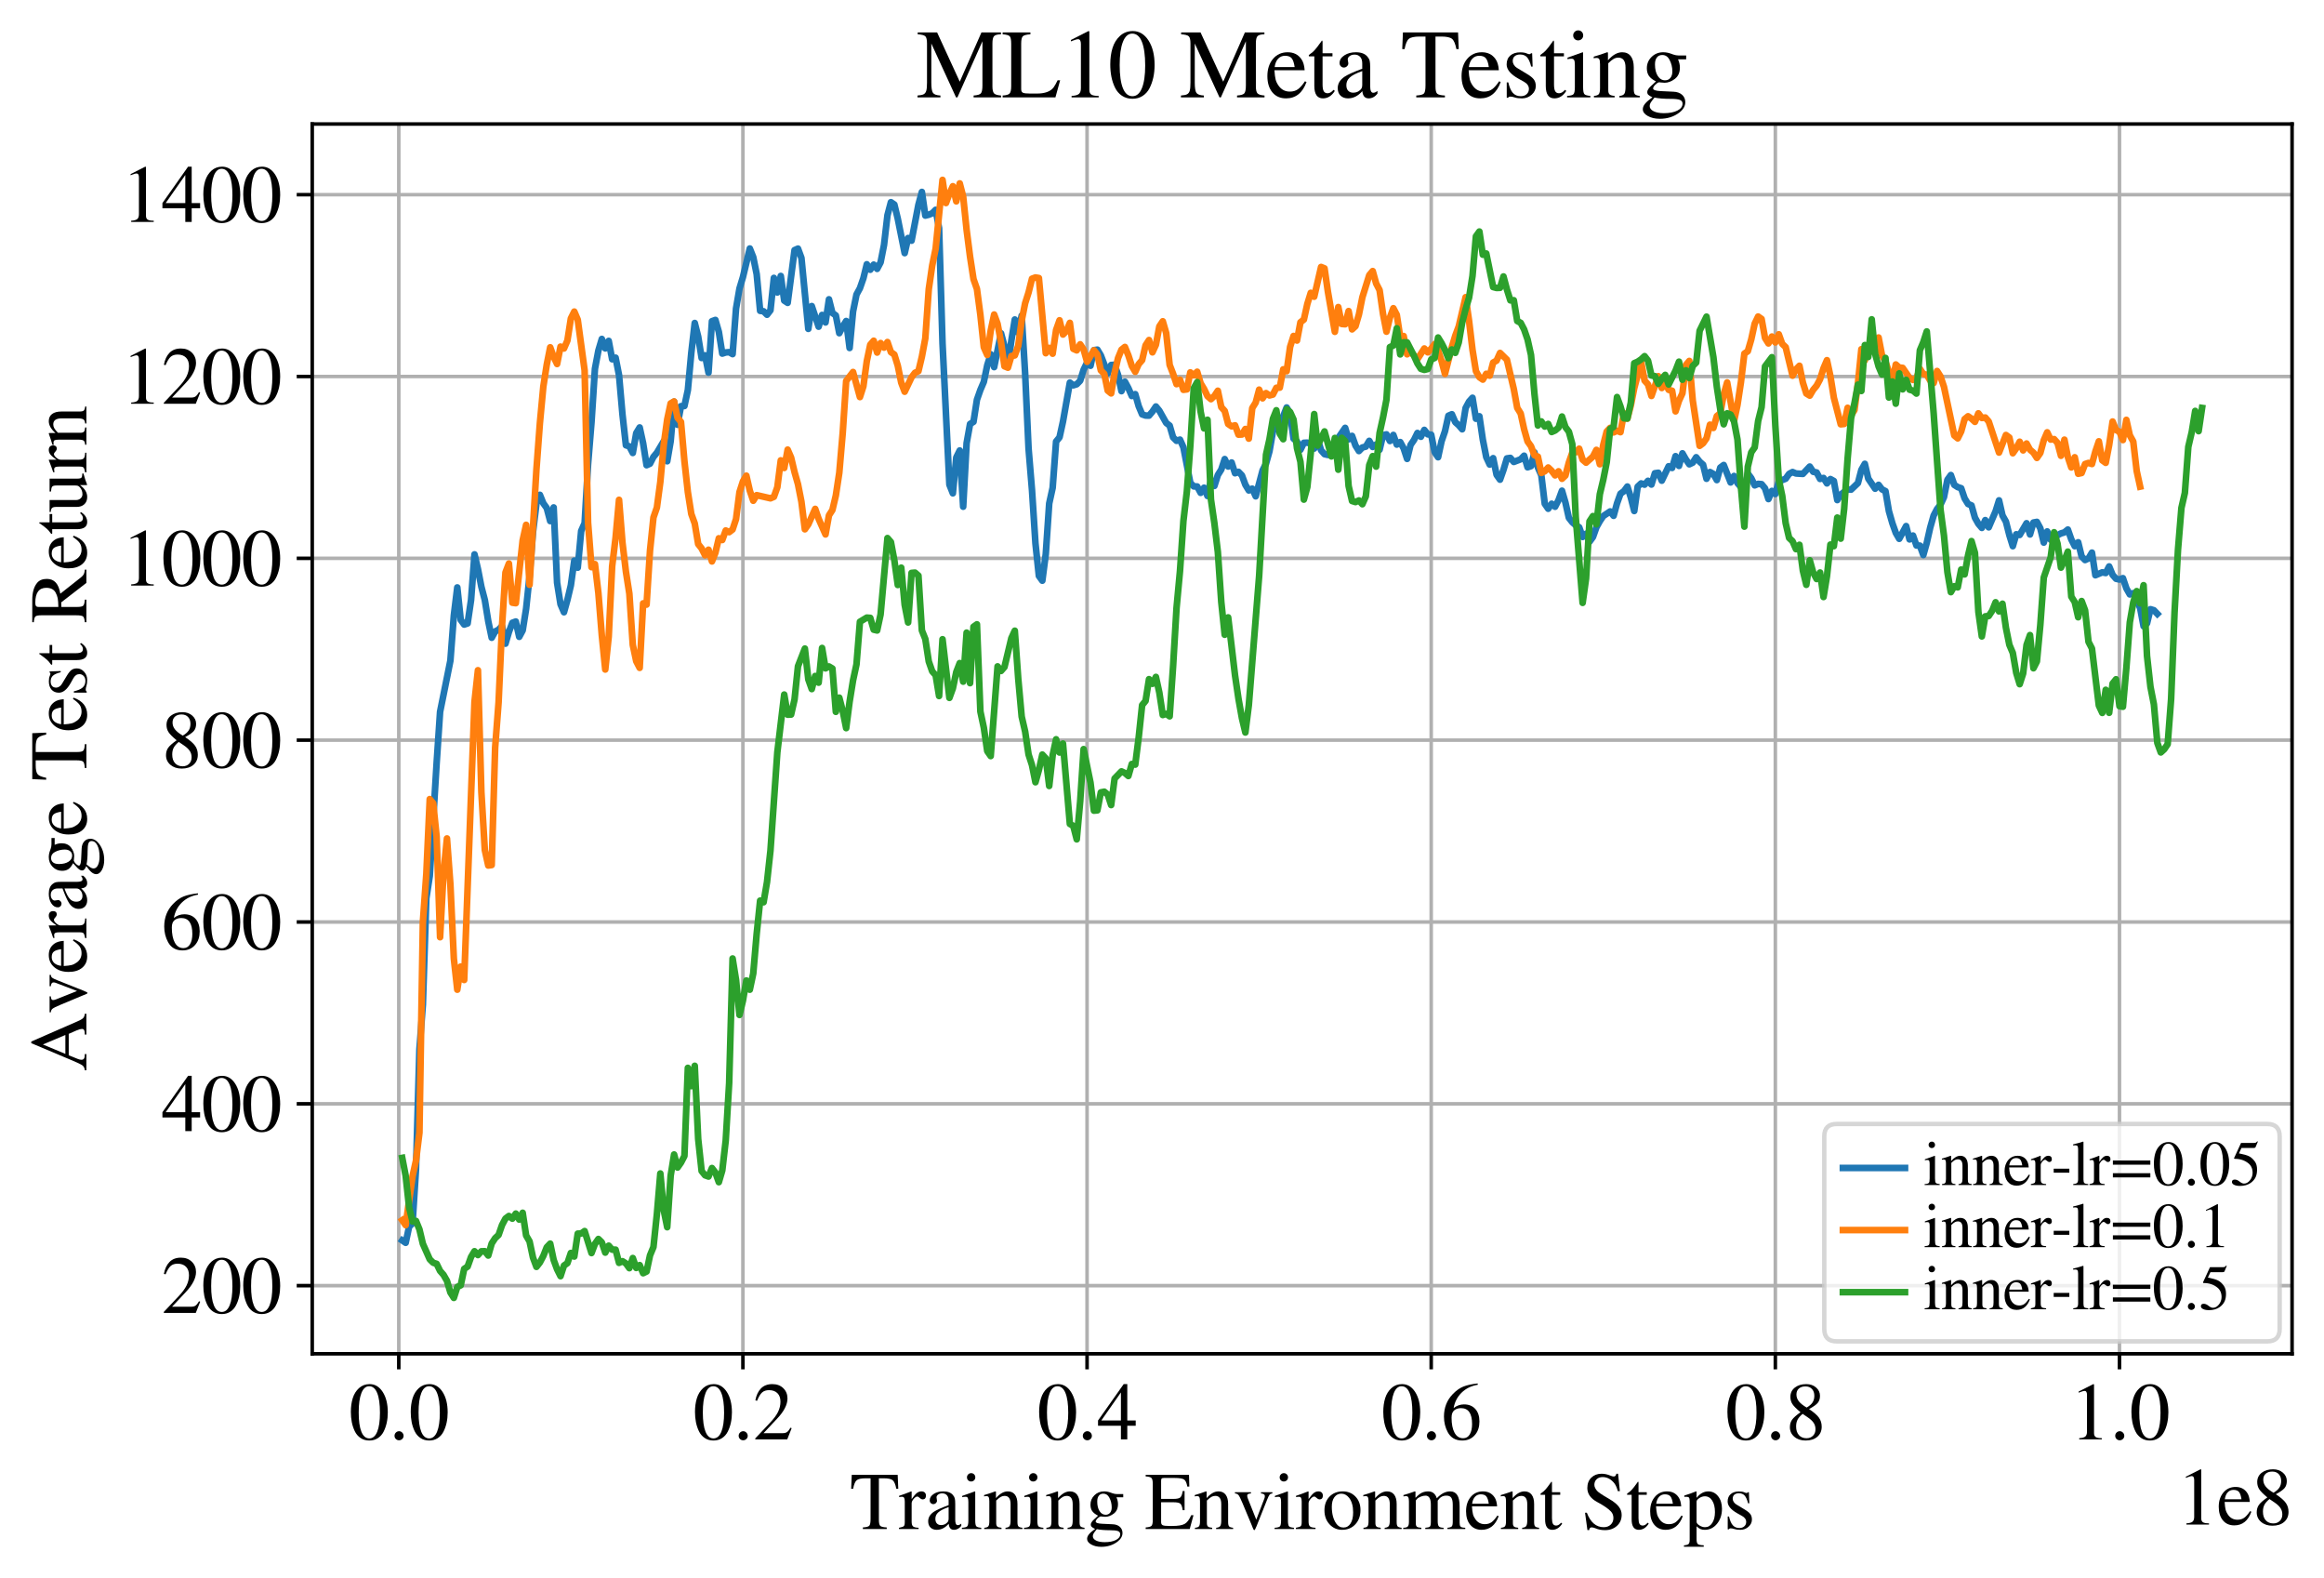 <?xml version="1.0" encoding="utf-8" standalone="no"?>
<!DOCTYPE svg PUBLIC "-//W3C//DTD SVG 1.1//EN"
  "http://www.w3.org/Graphics/SVG/1.1/DTD/svg11.dtd">
<svg xmlns:xlink="http://www.w3.org/1999/xlink" width="524pt" height="355.769pt" viewBox="0 0 524 355.769" xmlns="http://www.w3.org/2000/svg" version="1.1">
 <defs>
  <style type="text/css">*{stroke-linejoin: round; stroke-linecap: butt}</style>
 </defs>
 <g id="figure_1">
  <g id="patch_1">
   <path d="M 0 355.769 
L 524 355.769 
L 524 0 
L 0 0 
z
" style="fill: #ffffff"/>
  </g>
  <g id="axes_1">
   <g id="patch_2">
    <path d="M 70.4 305.152 
L 516.8 305.152 
L 516.8 27.952 
L 70.4 27.952 
z
" style="fill: #ffffff"/>
   </g>
   <g id="matplotlib.axis_1">
    <g id="xtick_1">
     <g id="line2d_1">
      <path d="M 89.915 305.152 
L 89.915 27.952 
" clip-path="url(#p87b6b5ecef)" style="fill: none; stroke: #b0b0b0; stroke-width: 0.8; stroke-linecap: square"/>
     </g>
     <g id="line2d_2">
      <defs>
       <path id="mca4800e665" d="M 0 0 
L 0 3.5 
" style="stroke: #000000; stroke-width: 0.8"/>
      </defs>
      <g>
       <use xlink:href="#mca4800e665" x="89.915" y="305.152" style="stroke: #000000; stroke-width: 0.8"/>
      </g>
     </g>
     <g id="text_1">
      <!-- 0.0 -->
      <g transform="translate(78.665 324.446)scale(0.18 -0.18)">
       <defs>
        <path id="STIXGeneral-Regular-30" d="M 3046 2112 
Q 3046 1683 2963 1302 
Q 2880 922 2717 602 
Q 2554 282 2266 96 
Q 1978 -90 1600 -90 
Q 1210 -90 915 108 
Q 621 307 461 640 
Q 301 973 227 1350 
Q 154 1728 154 2150 
Q 154 2746 301 3222 
Q 448 3699 790 4012 
Q 1133 4326 1626 4326 
Q 2253 4326 2649 3712 
Q 3046 3098 3046 2112 
z
M 2432 2080 
Q 2432 3091 2217 3625 
Q 2003 4160 1587 4160 
Q 1190 4160 979 3622 
Q 768 3085 768 2106 
Q 768 1120 979 598 
Q 1190 77 1600 77 
Q 2003 77 2217 598 
Q 2432 1120 2432 2080 
z
" transform="scale(0.016)"/>
        <path id="STIXGeneral-Regular-2e" d="M 1158 275 
Q 1158 134 1052 32 
Q 947 -70 800 -70 
Q 653 -70 550 32 
Q 448 134 448 281 
Q 448 429 553 534 
Q 659 640 806 640 
Q 947 640 1052 531 
Q 1158 422 1158 275 
z
" transform="scale(0.016)"/>
       </defs>
       <use xlink:href="#STIXGeneral-Regular-30"/>
       <use xlink:href="#STIXGeneral-Regular-2e" x="50"/>
       <use xlink:href="#STIXGeneral-Regular-30" x="75"/>
      </g>
     </g>
    </g>
    <g id="xtick_2">
     <g id="line2d_3">
      <path d="M 167.509 305.152 
L 167.509 27.952 
" clip-path="url(#p87b6b5ecef)" style="fill: none; stroke: #b0b0b0; stroke-width: 0.8; stroke-linecap: square"/>
     </g>
     <g id="line2d_4">
      <g>
       <use xlink:href="#mca4800e665" x="167.509" y="305.152" style="stroke: #000000; stroke-width: 0.8"/>
      </g>
     </g>
     <g id="text_2">
      <!-- 0.2 -->
      <g transform="translate(156.259 324.446)scale(0.18 -0.18)">
       <defs>
        <path id="STIXGeneral-Regular-32" d="M 3034 877 
L 2688 0 
L 186 0 
L 186 77 
L 1325 1286 
Q 1773 1754 1965 2144 
Q 2157 2534 2157 2950 
Q 2157 3379 1920 3616 
Q 1683 3853 1267 3853 
Q 922 3853 720 3673 
Q 518 3494 326 3021 
L 192 3053 
Q 301 3648 630 3987 
Q 960 4326 1523 4326 
Q 2054 4326 2380 4006 
Q 2707 3686 2707 3200 
Q 2707 2477 1888 1613 
L 832 486 
L 2330 486 
Q 2541 486 2665 569 
Q 2790 653 2944 915 
L 3034 877 
z
" transform="scale(0.016)"/>
       </defs>
       <use xlink:href="#STIXGeneral-Regular-30"/>
       <use xlink:href="#STIXGeneral-Regular-2e" x="50"/>
       <use xlink:href="#STIXGeneral-Regular-32" x="75"/>
      </g>
     </g>
    </g>
    <g id="xtick_3">
     <g id="line2d_5">
      <path d="M 245.104 305.152 
L 245.104 27.952 
" clip-path="url(#p87b6b5ecef)" style="fill: none; stroke: #b0b0b0; stroke-width: 0.8; stroke-linecap: square"/>
     </g>
     <g id="line2d_6">
      <g>
       <use xlink:href="#mca4800e665" x="245.104" y="305.152" style="stroke: #000000; stroke-width: 0.8"/>
      </g>
     </g>
     <g id="text_3">
      <!-- 0.4 -->
      <g transform="translate(233.854 324.446)scale(0.18 -0.18)">
       <defs>
        <path id="STIXGeneral-Regular-34" d="M 3027 1069 
L 2368 1069 
L 2368 0 
L 1869 0 
L 1869 1069 
L 77 1069 
L 77 1478 
L 2086 4326 
L 2368 4326 
L 2368 1478 
L 3027 1478 
L 3027 1069 
z
M 1869 1478 
L 1869 3674 
L 333 1478 
L 1869 1478 
z
" transform="scale(0.016)"/>
       </defs>
       <use xlink:href="#STIXGeneral-Regular-30"/>
       <use xlink:href="#STIXGeneral-Regular-2e" x="50"/>
       <use xlink:href="#STIXGeneral-Regular-34" x="75"/>
      </g>
     </g>
    </g>
    <g id="xtick_4">
     <g id="line2d_7">
      <path d="M 322.698 305.152 
L 322.698 27.952 
" clip-path="url(#p87b6b5ecef)" style="fill: none; stroke: #b0b0b0; stroke-width: 0.8; stroke-linecap: square"/>
     </g>
     <g id="line2d_8">
      <g>
       <use xlink:href="#mca4800e665" x="322.698" y="305.152" style="stroke: #000000; stroke-width: 0.8"/>
      </g>
     </g>
     <g id="text_4">
      <!-- 0.6 -->
      <g transform="translate(311.448 324.446)scale(0.18 -0.18)">
       <defs>
        <path id="STIXGeneral-Regular-36" d="M 2854 4378 
L 2867 4275 
Q 2112 4154 1606 3664 
Q 1101 3174 973 2451 
Q 1344 2739 1786 2739 
Q 2349 2739 2672 2380 
Q 2995 2022 2995 1402 
Q 2995 774 2669 378 
Q 2291 -90 1651 -90 
Q 870 -90 518 557 
Q 218 1107 218 1786 
Q 218 2835 915 3552 
Q 1312 3962 1731 4131 
Q 2150 4301 2854 4378 
z
M 2419 1203 
Q 2419 2445 1555 2445 
Q 1235 2445 1024 2275 
Q 813 2106 813 1702 
Q 813 954 1046 522 
Q 1280 90 1722 90 
Q 2061 90 2240 394 
Q 2419 698 2419 1203 
z
" transform="scale(0.016)"/>
       </defs>
       <use xlink:href="#STIXGeneral-Regular-30"/>
       <use xlink:href="#STIXGeneral-Regular-2e" x="50"/>
       <use xlink:href="#STIXGeneral-Regular-36" x="75"/>
      </g>
     </g>
    </g>
    <g id="xtick_5">
     <g id="line2d_9">
      <path d="M 400.292 305.152 
L 400.292 27.952 
" clip-path="url(#p87b6b5ecef)" style="fill: none; stroke: #b0b0b0; stroke-width: 0.8; stroke-linecap: square"/>
     </g>
     <g id="line2d_10">
      <g>
       <use xlink:href="#mca4800e665" x="400.292" y="305.152" style="stroke: #000000; stroke-width: 0.8"/>
      </g>
     </g>
     <g id="text_5">
      <!-- 0.8 -->
      <g transform="translate(389.042 324.446)scale(0.18 -0.18)">
       <defs>
        <path id="STIXGeneral-Regular-38" d="M 2848 992 
Q 2848 499 2505 204 
Q 2163 -90 1587 -90 
Q 1050 -90 704 204 
Q 358 499 358 954 
Q 358 1293 524 1533 
Q 691 1773 1190 2125 
Q 710 2522 553 2765 
Q 397 3008 397 3328 
Q 397 3782 745 4054 
Q 1094 4326 1638 4326 
Q 2106 4326 2410 4060 
Q 2714 3795 2714 3411 
Q 2714 3059 2531 2848 
Q 2349 2637 1856 2374 
Q 2432 1990 2640 1689 
Q 2848 1389 2848 992 
z
M 2272 3411 
Q 2272 3744 2086 3945 
Q 1901 4147 1574 4147 
Q 1248 4147 1059 3977 
Q 870 3808 870 3513 
Q 870 3219 1059 2979 
Q 1248 2739 1670 2490 
Q 1997 2682 2134 2896 
Q 2272 3110 2272 3411 
z
M 1734 1741 
L 1357 1997 
Q 1075 1766 960 1545 
Q 845 1325 845 1011 
Q 845 576 1065 333 
Q 1286 90 1658 90 
Q 1971 90 2166 285 
Q 2362 480 2362 794 
Q 2362 1082 2214 1299 
Q 2067 1517 1734 1741 
z
" transform="scale(0.016)"/>
       </defs>
       <use xlink:href="#STIXGeneral-Regular-30"/>
       <use xlink:href="#STIXGeneral-Regular-2e" x="50"/>
       <use xlink:href="#STIXGeneral-Regular-38" x="75"/>
      </g>
     </g>
    </g>
    <g id="xtick_6">
     <g id="line2d_11">
      <path d="M 477.886 305.152 
L 477.886 27.952 
" clip-path="url(#p87b6b5ecef)" style="fill: none; stroke: #b0b0b0; stroke-width: 0.8; stroke-linecap: square"/>
     </g>
     <g id="line2d_12">
      <g>
       <use xlink:href="#mca4800e665" x="477.886" y="305.152" style="stroke: #000000; stroke-width: 0.8"/>
      </g>
     </g>
     <g id="text_6">
      <!-- 1.0 -->
      <g transform="translate(466.636 324.446)scale(0.18 -0.18)">
       <defs>
        <path id="STIXGeneral-Regular-31" d="M 2522 0 
L 755 0 
L 755 96 
Q 1107 115 1235 227 
Q 1363 339 1363 608 
L 1363 3482 
Q 1363 3795 1171 3795 
Q 1082 3795 883 3718 
L 710 3654 
L 710 3744 
L 1856 4326 
L 1914 4307 
L 1914 486 
Q 1914 275 2042 185 
Q 2170 96 2522 96 
L 2522 0 
z
" transform="scale(0.016)"/>
       </defs>
       <use xlink:href="#STIXGeneral-Regular-31"/>
       <use xlink:href="#STIXGeneral-Regular-2e" x="50"/>
       <use xlink:href="#STIXGeneral-Regular-30" x="75"/>
      </g>
     </g>
    </g>
    <g id="text_7">
     <!-- Training Environment Steps -->
     <g transform="translate(191.605 344.646)scale(0.18 -0.18)">
      <defs>
       <path id="STIXGeneral-Regular-54" d="M 3795 3149 
L 3642 3149 
Q 3539 3674 3353 3821 
Q 3168 3968 2656 3968 
L 2278 3968 
L 2278 710 
Q 2278 346 2387 243 
Q 2496 141 2893 122 
L 2893 0 
L 1024 0 
L 1024 122 
Q 1427 147 1526 256 
Q 1626 365 1626 787 
L 1626 3968 
L 1242 3968 
Q 723 3968 540 3817 
Q 358 3667 262 3149 
L 109 3149 
L 154 4237 
L 3750 4237 
L 3795 3149 
z
" transform="scale(0.016)"/>
       <path id="STIXGeneral-Regular-72" d="M 1024 2931 
L 1024 2342 
Q 1267 2688 1430 2816 
Q 1594 2944 1792 2944 
Q 1958 2944 2051 2854 
Q 2144 2765 2144 2605 
Q 2144 2470 2077 2393 
Q 2010 2317 1894 2317 
Q 1773 2317 1638 2445 
Q 1536 2541 1472 2541 
Q 1338 2541 1181 2355 
Q 1024 2170 1024 2016 
L 1024 576 
Q 1024 301 1133 205 
Q 1242 109 1568 96 
L 1568 0 
L 32 0 
L 32 96 
Q 339 154 412 224 
Q 486 294 486 538 
L 486 2138 
Q 486 2349 438 2435 
Q 390 2522 269 2522 
Q 166 2522 45 2496 
L 45 2598 
Q 448 2726 992 2944 
L 1024 2931 
z
" transform="scale(0.016)"/>
       <path id="STIXGeneral-Regular-61" d="M 2829 422 
L 2829 243 
Q 2586 -64 2253 -64 
Q 1888 -64 1843 403 
L 1837 403 
Q 1427 -64 909 -64 
Q 608 -64 422 112 
Q 237 288 237 602 
Q 237 1050 685 1350 
Q 992 1555 1837 1869 
L 1837 2214 
Q 1837 2502 1699 2646 
Q 1562 2790 1338 2790 
Q 1146 2790 1018 2697 
Q 890 2605 890 2477 
Q 890 2419 909 2348 
Q 928 2278 928 2208 
Q 928 2112 841 2029 
Q 755 1946 634 1946 
Q 525 1946 441 2029 
Q 358 2112 358 2240 
Q 358 2547 685 2752 
Q 986 2944 1421 2944 
Q 1939 2944 2176 2656 
Q 2291 2522 2323 2384 
Q 2355 2246 2355 1946 
L 2355 723 
Q 2355 301 2554 301 
Q 2682 301 2829 422 
z
M 1837 813 
L 1837 1715 
Q 1248 1510 1018 1293 
Q 800 1094 800 800 
Q 800 557 921 432 
Q 1043 307 1242 307 
Q 1453 307 1613 410 
Q 1747 506 1792 589 
Q 1837 672 1837 813 
z
" transform="scale(0.016)"/>
       <path id="STIXGeneral-Regular-69" d="M 1152 4045 
Q 1152 3904 1056 3811 
Q 960 3718 819 3718 
Q 685 3718 592 3811 
Q 499 3904 499 4045 
Q 499 4179 595 4275 
Q 691 4371 826 4371 
Q 966 4371 1059 4275 
Q 1152 4179 1152 4045 
z
M 1619 0 
L 102 0 
L 102 96 
Q 435 115 521 211 
Q 608 307 608 666 
L 608 2118 
Q 608 2342 563 2432 
Q 518 2522 397 2522 
Q 243 2522 128 2490 
L 128 2592 
L 1120 2944 
L 1146 2918 
L 1146 672 
Q 1146 314 1226 218 
Q 1306 122 1619 96 
L 1619 0 
z
" transform="scale(0.016)"/>
       <path id="STIXGeneral-Regular-6e" d="M 3104 0 
L 1773 0 
L 1779 96 
Q 2016 115 2096 233 
Q 2176 352 2176 672 
L 2176 1946 
Q 2176 2592 1709 2592 
Q 1549 2592 1408 2515 
Q 1267 2438 1050 2227 
L 1050 461 
Q 1050 269 1136 192 
Q 1222 115 1466 96 
L 1466 0 
L 115 0 
L 115 96 
Q 358 115 435 214 
Q 512 314 512 602 
L 512 2157 
Q 512 2394 467 2483 
Q 422 2573 288 2573 
Q 160 2573 102 2547 
L 102 2656 
Q 550 2784 979 2944 
L 1030 2925 
L 1030 2426 
L 1037 2426 
Q 1491 2944 1958 2944 
Q 2323 2944 2518 2688 
Q 2714 2432 2714 1958 
L 2714 544 
Q 2714 288 2790 205 
Q 2867 122 3104 96 
L 3104 0 
z
" transform="scale(0.016)"/>
       <path id="STIXGeneral-Regular-67" d="M 3008 2483 
L 2477 2483 
Q 2598 2208 2598 1946 
Q 2598 1453 2265 1203 
Q 1933 954 1600 954 
Q 1530 954 1357 973 
L 1235 986 
Q 1107 947 979 812 
Q 851 678 851 582 
Q 851 435 1350 410 
L 2176 371 
Q 2528 358 2739 172 
Q 2950 -13 2950 -314 
Q 2950 -685 2566 -986 
Q 2035 -1395 1286 -1395 
Q 826 -1395 502 -1212 
Q 179 -1030 179 -774 
Q 179 -595 320 -419 
Q 461 -243 806 6 
Q 602 102 534 172 
Q 467 243 467 346 
Q 467 531 762 787 
Q 909 915 1037 1043 
Q 717 1203 579 1401 
Q 442 1600 442 1901 
Q 442 2336 752 2640 
Q 1062 2944 1510 2944 
Q 1766 2944 2022 2848 
L 2163 2797 
Q 2349 2733 2515 2733 
L 3008 2733 
L 3008 2483 
z
M 973 2163 
L 973 2144 
Q 973 1683 1155 1398 
Q 1338 1114 1632 1114 
Q 1850 1114 1978 1270 
Q 2106 1427 2106 1690 
Q 2106 2112 1914 2464 
Q 1754 2765 1446 2765 
Q 1222 2765 1097 2605 
Q 973 2445 973 2163 
z
M 2771 -410 
Q 2771 -230 2595 -163 
Q 2419 -96 1978 -96 
Q 1344 -96 941 -13 
Q 749 -243 688 -348 
Q 627 -454 627 -563 
Q 627 -774 880 -902 
Q 1133 -1030 1555 -1030 
Q 2099 -1030 2435 -860 
Q 2771 -691 2771 -410 
z
" transform="scale(0.016)"/>
       <path id="STIXGeneral-Regular-20" transform="scale(0.016)"/>
       <path id="STIXGeneral-Regular-45" d="M 3821 1082 
L 3526 0 
L 77 0 
L 77 122 
Q 442 147 538 252 
Q 634 358 634 730 
L 634 3520 
Q 634 3878 534 3987 
Q 435 4096 77 4115 
L 77 4237 
L 3469 4237 
L 3494 3322 
L 3334 3322 
Q 3264 3750 3085 3872 
Q 2906 3994 2349 3994 
L 1510 3994 
Q 1370 3994 1328 3952 
Q 1286 3910 1286 3763 
L 1286 2355 
L 2253 2355 
Q 2656 2355 2787 2470 
Q 2918 2586 2976 2970 
L 3123 2970 
L 3123 1472 
L 2976 1472 
Q 2918 1875 2790 1984 
Q 2662 2093 2253 2093 
L 1286 2093 
L 1286 538 
Q 1286 346 1420 291 
Q 1555 237 1933 237 
L 2163 237 
Q 2848 237 3136 403 
Q 3424 570 3642 1082 
L 3821 1082 
z
" transform="scale(0.016)"/>
       <path id="STIXGeneral-Regular-76" d="M 3053 2880 
L 3053 2784 
Q 2906 2771 2835 2688 
Q 2765 2605 2637 2285 
L 1818 230 
Q 1690 -90 1638 -90 
Q 1587 -90 1523 77 
Q 1510 96 1497 141 
Q 1485 186 1472 211 
L 704 2048 
Q 499 2534 403 2652 
Q 307 2771 122 2784 
L 122 2880 
L 1376 2880 
L 1376 2784 
Q 1210 2771 1146 2732 
Q 1082 2694 1082 2611 
Q 1082 2509 1139 2368 
L 1792 730 
L 2426 2387 
Q 2464 2483 2464 2579 
Q 2464 2758 2163 2784 
L 2163 2880 
L 3053 2880 
z
" transform="scale(0.016)"/>
       <path id="STIXGeneral-Regular-6f" d="M 3008 1478 
Q 3008 806 2608 371 
Q 2208 -64 1568 -64 
Q 979 -64 582 368 
Q 186 800 186 1459 
Q 186 2125 582 2534 
Q 979 2944 1626 2944 
Q 2221 2944 2614 2537 
Q 3008 2131 3008 1478 
z
M 2432 1306 
Q 2432 2035 2112 2445 
Q 1856 2765 1504 2765 
Q 1171 2765 966 2493 
Q 762 2221 762 1747 
Q 762 928 1101 435 
Q 1318 115 1677 115 
Q 2029 115 2230 432 
Q 2432 749 2432 1306 
z
" transform="scale(0.016)"/>
       <path id="STIXGeneral-Regular-6d" d="M 4960 0 
L 3565 0 
L 3565 96 
Q 3834 122 3907 208 
Q 3981 294 3981 576 
L 3981 1894 
Q 3981 2278 3869 2444 
Q 3757 2611 3488 2611 
Q 3264 2611 3107 2521 
Q 2950 2432 2803 2221 
L 2803 608 
Q 2803 301 2896 201 
Q 2989 102 3264 96 
L 3264 0 
L 1830 0 
L 1830 96 
Q 2112 115 2189 188 
Q 2266 262 2266 550 
L 2266 1901 
Q 2266 2611 1850 2611 
Q 1670 2611 1468 2531 
Q 1267 2451 1171 2336 
Q 1088 2240 1088 2227 
L 1088 448 
Q 1088 243 1177 176 
Q 1267 109 1523 96 
L 1523 0 
L 102 0 
L 102 96 
Q 371 102 460 195 
Q 550 288 550 563 
L 550 2150 
Q 550 2387 499 2480 
Q 448 2573 326 2573 
Q 230 2573 122 2547 
L 122 2656 
Q 557 2778 1011 2944 
L 1062 2925 
L 1062 2451 
L 1075 2451 
Q 1363 2752 1584 2848 
Q 1805 2944 2054 2944 
Q 2560 2944 2733 2406 
Q 3232 2944 3776 2944 
Q 4518 2944 4518 1792 
L 4518 493 
Q 4518 282 4582 202 
Q 4646 122 4794 109 
L 4960 96 
L 4960 0 
z
" transform="scale(0.016)"/>
       <path id="STIXGeneral-Regular-65" d="M 2611 1050 
L 2714 1005 
Q 2330 -64 1376 -64 
Q 813 -64 486 329 
Q 160 723 160 1389 
Q 160 2074 525 2509 
Q 890 2944 1485 2944 
Q 2061 2944 2374 2502 
Q 2560 2246 2592 1773 
L 621 1773 
Q 646 1370 700 1158 
Q 755 947 915 730 
Q 1184 378 1626 378 
Q 1939 378 2153 531 
Q 2368 685 2611 1050 
z
M 634 1978 
L 1939 1978 
Q 1882 2381 1750 2547 
Q 1619 2714 1312 2714 
Q 1043 2714 864 2525 
Q 685 2336 634 1978 
z
" transform="scale(0.016)"/>
       <path id="STIXGeneral-Regular-74" d="M 1702 493 
L 1786 422 
Q 1478 -64 1011 -64 
Q 448 -64 448 749 
L 448 2675 
L 109 2675 
Q 83 2694 83 2720 
Q 83 2771 192 2842 
Q 435 2982 813 3526 
Q 826 3546 874 3606 
Q 922 3667 941 3706 
Q 986 3706 986 3622 
L 986 2880 
L 1632 2880 
L 1632 2675 
L 986 2675 
L 986 845 
Q 986 538 1062 403 
Q 1139 269 1318 269 
Q 1510 269 1702 493 
z
" transform="scale(0.016)"/>
       <path id="STIXGeneral-Regular-53" d="M 3002 2963 
L 2842 2963 
Q 2733 3360 2579 3565 
Q 2189 4064 1651 4064 
Q 1357 4064 1181 3894 
Q 1005 3725 1005 3456 
Q 1005 3328 1069 3206 
Q 1133 3085 1206 2998 
Q 1280 2912 1465 2784 
Q 1651 2656 1766 2589 
Q 1882 2522 2150 2362 
Q 2669 2061 2905 1763 
Q 3142 1466 3142 1107 
Q 3142 576 2771 243 
Q 2400 -90 1837 -90 
Q 1421 -90 1082 58 
Q 915 128 781 128 
Q 704 128 653 70 
Q 602 13 602 -83 
L 461 -83 
L 275 1274 
L 416 1274 
Q 845 141 1734 141 
Q 2074 141 2285 342 
Q 2496 544 2496 858 
Q 2496 1158 2310 1363 
Q 2003 1696 1235 2106 
Q 454 2522 454 3206 
Q 454 3718 768 4022 
Q 1082 4326 1568 4326 
Q 1907 4326 2240 4186 
Q 2413 4109 2522 4109 
Q 2688 4109 2726 4326 
L 2861 4326 
L 3002 2963 
z
" transform="scale(0.016)"/>
       <path id="STIXGeneral-Regular-70" d="M 1018 2931 
L 1018 2438 
Q 1421 2944 1939 2944 
Q 2406 2944 2707 2560 
Q 3008 2176 3008 1581 
Q 3008 883 2621 409 
Q 2234 -64 1664 -64 
Q 1466 -64 1328 -6 
Q 1190 51 1018 211 
L 1018 -794 
Q 1018 -1094 1120 -1180 
Q 1222 -1267 1581 -1274 
L 1581 -1389 
L 32 -1389 
L 32 -1280 
Q 314 -1254 397 -1171 
Q 480 -1088 480 -838 
L 480 2157 
Q 480 2381 429 2451 
Q 378 2522 218 2522 
Q 115 2522 58 2515 
L 58 2618 
Q 506 2752 979 2944 
L 1018 2931 
z
M 1018 2138 
L 1018 563 
Q 1018 422 1238 281 
Q 1459 141 1683 141 
Q 2029 141 2243 467 
Q 2458 794 2458 1325 
Q 2458 1888 2243 2224 
Q 2029 2560 1670 2560 
Q 1446 2560 1232 2419 
Q 1018 2278 1018 2138 
z
" transform="scale(0.016)"/>
       <path id="STIXGeneral-Regular-73" d="M 998 1926 
L 1664 1523 
Q 1984 1331 2105 1164 
Q 2227 998 2227 736 
Q 2227 416 1961 176 
Q 1696 -64 1331 -64 
Q 1030 -64 864 -6 
Q 691 51 570 51 
Q 461 51 416 -26 
L 333 -26 
L 333 979 
L 435 979 
Q 538 512 730 294 
Q 922 77 1248 77 
Q 1485 77 1632 211 
Q 1779 346 1779 550 
Q 1779 845 1440 1030 
L 1094 1222 
Q 326 1651 326 2150 
Q 326 2522 566 2730 
Q 806 2938 1210 2938 
Q 1491 2938 1638 2867 
Q 1754 2816 1818 2816 
Q 1862 2816 1920 2880 
L 1990 2880 
L 2022 2010 
L 1926 2010 
Q 1818 2445 1654 2621 
Q 1491 2797 1203 2797 
Q 986 2797 854 2688 
Q 723 2579 723 2362 
Q 723 2253 796 2128 
Q 870 2003 998 1926 
z
" transform="scale(0.016)"/>
      </defs>
      <use xlink:href="#STIXGeneral-Regular-54"/>
      <use xlink:href="#STIXGeneral-Regular-72" x="61.1"/>
      <use xlink:href="#STIXGeneral-Regular-61" x="94.4"/>
      <use xlink:href="#STIXGeneral-Regular-69" x="138.8"/>
      <use xlink:href="#STIXGeneral-Regular-6e" x="166.6"/>
      <use xlink:href="#STIXGeneral-Regular-69" x="216.6"/>
      <use xlink:href="#STIXGeneral-Regular-6e" x="244.4"/>
      <use xlink:href="#STIXGeneral-Regular-67" x="294.4"/>
      <use xlink:href="#STIXGeneral-Regular-20" x="344.4"/>
      <use xlink:href="#STIXGeneral-Regular-45" x="369.4"/>
      <use xlink:href="#STIXGeneral-Regular-6e" x="430.5"/>
      <use xlink:href="#STIXGeneral-Regular-76" x="480.5"/>
      <use xlink:href="#STIXGeneral-Regular-69" x="530.5"/>
      <use xlink:href="#STIXGeneral-Regular-72" x="558.3"/>
      <use xlink:href="#STIXGeneral-Regular-6f" x="591.6"/>
      <use xlink:href="#STIXGeneral-Regular-6e" x="641.6"/>
      <use xlink:href="#STIXGeneral-Regular-6d" x="691.6"/>
      <use xlink:href="#STIXGeneral-Regular-65" x="769.4"/>
      <use xlink:href="#STIXGeneral-Regular-6e" x="813.8"/>
      <use xlink:href="#STIXGeneral-Regular-74" x="863.8"/>
      <use xlink:href="#STIXGeneral-Regular-20" x="891.6"/>
      <use xlink:href="#STIXGeneral-Regular-53" x="916.6"/>
      <use xlink:href="#STIXGeneral-Regular-74" x="972.2"/>
      <use xlink:href="#STIXGeneral-Regular-65" x="1000"/>
      <use xlink:href="#STIXGeneral-Regular-70" x="1044.4"/>
      <use xlink:href="#STIXGeneral-Regular-73" x="1094.4"/>
     </g>
    </g>
    <g id="text_8">
     <!-- 1e8 -->
     <g transform="translate(490.807 343.646)scale(0.18 -0.18)">
      <use xlink:href="#STIXGeneral-Regular-31"/>
      <use xlink:href="#STIXGeneral-Regular-65" x="50"/>
      <use xlink:href="#STIXGeneral-Regular-38" x="94.4"/>
     </g>
    </g>
   </g>
   <g id="matplotlib.axis_2">
    <g id="ytick_1">
     <g id="line2d_13">
      <path d="M 70.4 289.795 
L 516.8 289.795 
" clip-path="url(#p87b6b5ecef)" style="fill: none; stroke: #b0b0b0; stroke-width: 0.8; stroke-linecap: square"/>
     </g>
     <g id="line2d_14">
      <defs>
       <path id="m6dd6c37c5d" d="M 0 0 
L -3.5 0 
" style="stroke: #000000; stroke-width: 0.8"/>
      </defs>
      <g>
       <use xlink:href="#m6dd6c37c5d" x="70.4" y="289.795" style="stroke: #000000; stroke-width: 0.8"/>
      </g>
     </g>
     <g id="text_9">
      <!-- 200 -->
      <g transform="translate(36.4 295.942)scale(0.18 -0.18)">
       <use xlink:href="#STIXGeneral-Regular-32"/>
       <use xlink:href="#STIXGeneral-Regular-30" x="50"/>
       <use xlink:href="#STIXGeneral-Regular-30" x="100"/>
      </g>
     </g>
    </g>
    <g id="ytick_2">
     <g id="line2d_15">
      <path d="M 70.4 248.81 
L 516.8 248.81 
" clip-path="url(#p87b6b5ecef)" style="fill: none; stroke: #b0b0b0; stroke-width: 0.8; stroke-linecap: square"/>
     </g>
     <g id="line2d_16">
      <g>
       <use xlink:href="#m6dd6c37c5d" x="70.4" y="248.81" style="stroke: #000000; stroke-width: 0.8"/>
      </g>
     </g>
     <g id="text_10">
      <!-- 400 -->
      <g transform="translate(36.4 254.956)scale(0.18 -0.18)">
       <use xlink:href="#STIXGeneral-Regular-34"/>
       <use xlink:href="#STIXGeneral-Regular-30" x="50"/>
       <use xlink:href="#STIXGeneral-Regular-30" x="100"/>
      </g>
     </g>
    </g>
    <g id="ytick_3">
     <g id="line2d_17">
      <path d="M 70.4 207.824 
L 516.8 207.824 
" clip-path="url(#p87b6b5ecef)" style="fill: none; stroke: #b0b0b0; stroke-width: 0.8; stroke-linecap: square"/>
     </g>
     <g id="line2d_18">
      <g>
       <use xlink:href="#m6dd6c37c5d" x="70.4" y="207.824" style="stroke: #000000; stroke-width: 0.8"/>
      </g>
     </g>
     <g id="text_11">
      <!-- 600 -->
      <g transform="translate(36.4 213.97)scale(0.18 -0.18)">
       <use xlink:href="#STIXGeneral-Regular-36"/>
       <use xlink:href="#STIXGeneral-Regular-30" x="50"/>
       <use xlink:href="#STIXGeneral-Regular-30" x="100"/>
      </g>
     </g>
    </g>
    <g id="ytick_4">
     <g id="line2d_19">
      <path d="M 70.4 166.838 
L 516.8 166.838 
" clip-path="url(#p87b6b5ecef)" style="fill: none; stroke: #b0b0b0; stroke-width: 0.8; stroke-linecap: square"/>
     </g>
     <g id="line2d_20">
      <g>
       <use xlink:href="#m6dd6c37c5d" x="70.4" y="166.838" style="stroke: #000000; stroke-width: 0.8"/>
      </g>
     </g>
     <g id="text_12">
      <!-- 800 -->
      <g transform="translate(36.4 172.985)scale(0.18 -0.18)">
       <use xlink:href="#STIXGeneral-Regular-38"/>
       <use xlink:href="#STIXGeneral-Regular-30" x="50"/>
       <use xlink:href="#STIXGeneral-Regular-30" x="100"/>
      </g>
     </g>
    </g>
    <g id="ytick_5">
     <g id="line2d_21">
      <path d="M 70.4 125.852 
L 516.8 125.852 
" clip-path="url(#p87b6b5ecef)" style="fill: none; stroke: #b0b0b0; stroke-width: 0.8; stroke-linecap: square"/>
     </g>
     <g id="line2d_22">
      <g>
       <use xlink:href="#m6dd6c37c5d" x="70.4" y="125.852" style="stroke: #000000; stroke-width: 0.8"/>
      </g>
     </g>
     <g id="text_13">
      <!-- 1000 -->
      <g transform="translate(27.4 131.999)scale(0.18 -0.18)">
       <use xlink:href="#STIXGeneral-Regular-31"/>
       <use xlink:href="#STIXGeneral-Regular-30" x="50"/>
       <use xlink:href="#STIXGeneral-Regular-30" x="100"/>
       <use xlink:href="#STIXGeneral-Regular-30" x="150"/>
      </g>
     </g>
    </g>
    <g id="ytick_6">
     <g id="line2d_23">
      <path d="M 70.4 84.866 
L 516.8 84.866 
" clip-path="url(#p87b6b5ecef)" style="fill: none; stroke: #b0b0b0; stroke-width: 0.8; stroke-linecap: square"/>
     </g>
     <g id="line2d_24">
      <g>
       <use xlink:href="#m6dd6c37c5d" x="70.4" y="84.866" style="stroke: #000000; stroke-width: 0.8"/>
      </g>
     </g>
     <g id="text_14">
      <!-- 1200 -->
      <g transform="translate(27.4 91.013)scale(0.18 -0.18)">
       <use xlink:href="#STIXGeneral-Regular-31"/>
       <use xlink:href="#STIXGeneral-Regular-32" x="50"/>
       <use xlink:href="#STIXGeneral-Regular-30" x="100"/>
       <use xlink:href="#STIXGeneral-Regular-30" x="150"/>
      </g>
     </g>
    </g>
    <g id="ytick_7">
     <g id="line2d_25">
      <path d="M 70.4 43.88 
L 516.8 43.88 
" clip-path="url(#p87b6b5ecef)" style="fill: none; stroke: #b0b0b0; stroke-width: 0.8; stroke-linecap: square"/>
     </g>
     <g id="line2d_26">
      <g>
       <use xlink:href="#m6dd6c37c5d" x="70.4" y="43.88" style="stroke: #000000; stroke-width: 0.8"/>
      </g>
     </g>
     <g id="text_15">
      <!-- 1400 -->
      <g transform="translate(27.4 50.027)scale(0.18 -0.18)">
       <use xlink:href="#STIXGeneral-Regular-31"/>
       <use xlink:href="#STIXGeneral-Regular-34" x="50"/>
       <use xlink:href="#STIXGeneral-Regular-30" x="100"/>
       <use xlink:href="#STIXGeneral-Regular-30" x="150"/>
      </g>
     </g>
    </g>
    <g id="text_16">
     <!-- Average Test Return -->
     <g transform="translate(19.477 241.533)rotate(-90)scale(0.18 -0.18)">
      <defs>
       <path id="STIXGeneral-Regular-41" d="M 4525 0 
L 2893 0 
L 2893 122 
Q 3149 122 3245 179 
Q 3334 224 3334 333 
Q 3334 499 3213 781 
L 2950 1382 
L 1274 1382 
L 979 653 
Q 922 506 922 384 
Q 922 237 1027 179 
Q 1133 122 1370 122 
L 1370 0 
L 96 0 
L 96 122 
Q 365 147 486 316 
Q 608 486 902 1190 
L 2221 4314 
L 2349 4314 
L 3923 710 
Q 4064 378 4176 262 
Q 4288 147 4525 122 
L 4525 0 
z
M 2861 1645 
L 2118 3405 
L 1382 1645 
L 2861 1645 
z
" transform="scale(0.016)"/>
       <path id="STIXGeneral-Regular-52" d="M 4224 0 
L 3187 0 
L 1664 1971 
L 1306 1958 
L 1306 717 
Q 1306 352 1405 249 
Q 1504 147 1875 122 
L 1875 0 
L 109 0 
L 109 122 
Q 474 154 563 262 
Q 653 371 653 794 
L 653 3526 
Q 653 3885 563 3987 
Q 474 4090 109 4115 
L 109 4237 
L 1850 4237 
Q 2726 4237 3187 3859 
Q 3501 3603 3501 3091 
Q 3501 2221 2342 2042 
L 3622 422 
Q 3757 256 3878 198 
Q 4000 141 4224 122 
L 4224 0 
z
M 1306 3731 
L 1306 2195 
Q 1766 2202 1990 2246 
Q 2214 2291 2438 2413 
Q 2803 2618 2803 3142 
Q 2803 4000 1632 4000 
Q 1459 4000 1382 3945 
Q 1306 3891 1306 3731 
z
" transform="scale(0.016)"/>
       <path id="STIXGeneral-Regular-75" d="M 3072 320 
L 3072 230 
Q 2573 96 2195 -58 
L 2163 -38 
L 2163 486 
L 2150 486 
Q 1747 -64 1235 -64 
Q 870 -64 662 160 
Q 454 384 454 755 
L 454 2362 
Q 454 2598 371 2688 
Q 288 2778 58 2790 
L 58 2880 
L 992 2880 
L 992 813 
Q 992 595 1123 451 
Q 1254 307 1446 307 
Q 1760 307 1984 506 
Q 2067 582 2099 649 
Q 2131 717 2131 877 
L 2131 2355 
Q 2131 2605 2041 2678 
Q 1952 2752 1658 2771 
L 1658 2880 
L 2669 2880 
L 2669 685 
Q 2669 461 2742 390 
Q 2816 320 3034 320 
L 3072 320 
z
" transform="scale(0.016)"/>
      </defs>
      <use xlink:href="#STIXGeneral-Regular-41"/>
      <use xlink:href="#STIXGeneral-Regular-76" x="72.2"/>
      <use xlink:href="#STIXGeneral-Regular-65" x="122.2"/>
      <use xlink:href="#STIXGeneral-Regular-72" x="166.6"/>
      <use xlink:href="#STIXGeneral-Regular-61" x="199.9"/>
      <use xlink:href="#STIXGeneral-Regular-67" x="244.3"/>
      <use xlink:href="#STIXGeneral-Regular-65" x="294.3"/>
      <use xlink:href="#STIXGeneral-Regular-20" x="338.7"/>
      <use xlink:href="#STIXGeneral-Regular-54" x="363.7"/>
      <use xlink:href="#STIXGeneral-Regular-65" x="424.8"/>
      <use xlink:href="#STIXGeneral-Regular-73" x="469.2"/>
      <use xlink:href="#STIXGeneral-Regular-74" x="508.1"/>
      <use xlink:href="#STIXGeneral-Regular-20" x="535.9"/>
      <use xlink:href="#STIXGeneral-Regular-52" x="560.9"/>
      <use xlink:href="#STIXGeneral-Regular-65" x="627.6"/>
      <use xlink:href="#STIXGeneral-Regular-74" x="672"/>
      <use xlink:href="#STIXGeneral-Regular-75" x="699.8"/>
      <use xlink:href="#STIXGeneral-Regular-72" x="749.8"/>
      <use xlink:href="#STIXGeneral-Regular-6e" x="783.1"/>
     </g>
    </g>
   </g>
   <g id="line2d_27">
    <path d="M 90.691 279.6 
L 91.467 280.131 
L 92.243 276.506 
L 93.019 275.737 
L 93.795 263.549 
L 94.571 236.504 
L 95.347 226.422 
L 96.123 202.478 
L 96.898 197.432 
L 98.45 172.008 
L 99.226 160.454 
L 101.554 148.895 
L 102.33 138.727 
L 103.106 132.412 
L 103.882 139.731 
L 104.658 140.778 
L 105.434 140.523 
L 106.21 135.248 
L 106.986 124.962 
L 107.762 128.274 
L 108.538 132.275 
L 109.314 135.247 
L 110.089 140.024 
L 110.865 143.753 
L 111.641 142.344 
L 112.417 141.943 
L 113.193 141.113 
L 113.969 145.086 
L 114.745 142.45 
L 115.521 140.378 
L 116.297 140.096 
L 117.073 143.543 
L 117.849 142.097 
L 118.625 137.23 
L 119.401 129.898 
L 120.177 119.944 
L 120.953 113.526 
L 121.729 111.541 
L 122.505 113.445 
L 123.281 114.521 
L 124.056 117.451 
L 124.832 114.381 
L 125.608 131.339 
L 126.384 136.202 
L 127.16 138.002 
L 127.936 135.213 
L 128.712 131.945 
L 129.488 126.368 
L 130.264 127.96 
L 131.04 119.677 
L 131.816 117.931 
L 132.592 104.624 
L 133.368 95.143 
L 134.144 83.122 
L 134.92 79.014 
L 135.696 76.404 
L 136.472 78.533 
L 137.247 76.838 
L 138.023 80.977 
L 138.799 80.624 
L 139.575 84.567 
L 140.351 93.416 
L 141.127 100.366 
L 141.903 100.613 
L 142.679 102.1 
L 143.455 97.629 
L 144.231 96.35 
L 145.007 99.919 
L 145.783 104.86 
L 146.559 104.51 
L 147.335 102.982 
L 148.111 102.057 
L 149.663 99.436 
L 150.439 103.972 
L 151.214 99.468 
L 151.99 90.543 
L 152.766 95.741 
L 153.542 91.556 
L 154.318 91.518 
L 155.094 87.908 
L 155.87 79.518 
L 156.646 72.807 
L 157.422 75.878 
L 158.198 80.694 
L 158.974 80.088 
L 159.75 83.998 
L 160.526 72.405 
L 161.302 72.118 
L 162.078 74.806 
L 162.854 79.7 
L 163.63 79.446 
L 164.405 79.374 
L 165.181 79.819 
L 165.957 69.545 
L 166.733 65.033 
L 167.509 62.463 
L 169.061 56.013 
L 169.837 57.968 
L 170.613 61.8 
L 171.389 70.065 
L 172.165 70.164 
L 172.941 70.942 
L 173.717 69.939 
L 174.493 62.642 
L 175.269 65.924 
L 176.045 62.206 
L 176.821 67.754 
L 177.597 68.263 
L 179.148 56.383 
L 179.924 56.041 
L 180.7 58.148 
L 182.252 74.128 
L 183.028 68.99 
L 184.58 73.635 
L 185.356 70.992 
L 186.132 72.68 
L 186.908 67.469 
L 187.684 70.542 
L 188.46 71.107 
L 189.236 75.101 
L 190.012 73.611 
L 190.788 72.363 
L 191.563 78.438 
L 192.339 70.216 
L 193.115 66.391 
L 193.891 64.963 
L 194.667 62.736 
L 195.443 59.571 
L 196.219 60.802 
L 196.995 59.65 
L 197.771 60.606 
L 198.547 59.141 
L 199.323 55.216 
L 200.099 48.521 
L 200.875 45.578 
L 201.651 46.102 
L 202.427 49.306 
L 203.979 57.055 
L 204.755 53.653 
L 205.53 54.248 
L 207.082 46.141 
L 207.858 43.264 
L 208.634 48.593 
L 209.41 48.4 
L 210.186 48.083 
L 210.962 47.295 
L 211.738 51.429 
L 212.514 77.388 
L 214.066 109.247 
L 214.842 111.195 
L 215.618 103.114 
L 216.394 101.542 
L 217.17 114.217 
L 217.946 99.889 
L 218.722 95.568 
L 219.497 95.083 
L 220.273 90.103 
L 221.049 87.888 
L 221.825 86.073 
L 222.601 82.318 
L 223.377 79.851 
L 224.153 82.749 
L 225.705 75.129 
L 226.481 78.03 
L 227.257 82.457 
L 228.033 76.775 
L 228.809 72.02 
L 229.585 74.985 
L 230.361 71.14 
L 231.137 84.117 
L 231.913 101.113 
L 232.688 110.469 
L 233.464 122.451 
L 234.24 129.812 
L 235.016 130.889 
L 235.792 124.922 
L 236.568 113.487 
L 237.344 109.951 
L 238.12 99.522 
L 238.896 98.572 
L 239.672 95.023 
L 241.224 86.236 
L 242 86.854 
L 242.776 86.611 
L 243.552 85.819 
L 244.328 83.331 
L 245.104 81.742 
L 245.88 82.445 
L 246.655 78.921 
L 247.431 78.814 
L 248.207 80.111 
L 249.759 84.176 
L 250.535 82.278 
L 251.311 82.218 
L 252.087 84.501 
L 252.863 88.166 
L 253.639 86.036 
L 254.415 87.475 
L 255.191 89.262 
L 255.967 88.842 
L 256.743 91.552 
L 257.519 93.4 
L 258.295 93.67 
L 259.071 93.685 
L 259.846 92.778 
L 260.622 91.627 
L 261.398 92.572 
L 262.95 95.332 
L 263.726 95.931 
L 264.502 98.587 
L 265.278 99.36 
L 266.054 99.093 
L 266.83 100.828 
L 268.382 108.839 
L 269.158 109.633 
L 269.934 109.655 
L 270.71 111.086 
L 271.486 109.933 
L 272.262 111.798 
L 273.038 108.197 
L 273.813 109.53 
L 274.589 107.08 
L 275.365 105.838 
L 276.141 103.479 
L 276.917 105.154 
L 277.693 104.251 
L 278.469 106.671 
L 279.245 106.355 
L 280.021 107.152 
L 280.797 109.265 
L 281.573 110.547 
L 282.349 110.147 
L 283.125 111.87 
L 284.677 106.035 
L 285.453 104.495 
L 286.229 101.72 
L 287.004 97.283 
L 287.78 95.821 
L 289.332 93.818 
L 290.108 91.851 
L 290.884 93.209 
L 291.66 98.872 
L 292.436 99.511 
L 293.212 101.389 
L 293.988 99.813 
L 294.764 99.777 
L 295.54 99.994 
L 296.316 101.107 
L 297.092 98.957 
L 297.868 101.507 
L 298.644 102.374 
L 299.42 102.552 
L 300.196 101.211 
L 300.971 100.333 
L 301.747 98.71 
L 303.299 96.444 
L 304.075 99.034 
L 304.851 98.253 
L 305.627 100.427 
L 306.403 101.666 
L 307.179 100.866 
L 307.955 100.669 
L 308.731 99.373 
L 309.507 100.746 
L 310.283 100.192 
L 311.059 101.373 
L 311.835 98.083 
L 312.611 97.91 
L 313.387 99.404 
L 314.162 98.039 
L 314.938 100.209 
L 315.714 99.646 
L 316.49 101.065 
L 317.266 103.436 
L 318.042 100.291 
L 318.818 99.17 
L 319.594 97.593 
L 320.37 98.45 
L 321.146 96.902 
L 321.922 97.9 
L 322.698 97.994 
L 323.474 101.905 
L 324.25 103.062 
L 325.026 99.478 
L 325.802 97.208 
L 326.578 93.707 
L 327.354 93.375 
L 328.129 95.162 
L 328.905 95.853 
L 329.681 96.76 
L 330.457 91.965 
L 331.233 90.526 
L 332.009 89.661 
L 332.785 94.385 
L 333.561 93.83 
L 334.337 99.102 
L 335.113 103.036 
L 335.889 104.711 
L 336.665 103.276 
L 337.441 107.028 
L 338.217 108.118 
L 338.993 105.912 
L 339.769 103.325 
L 340.545 103.219 
L 341.32 104.122 
L 342.872 103.527 
L 343.648 102.721 
L 344.424 105.328 
L 345.2 105.065 
L 345.976 101.97 
L 346.752 105.348 
L 347.528 107.132 
L 348.304 113.546 
L 349.08 114.676 
L 349.856 113.545 
L 350.632 114.227 
L 351.408 112.719 
L 352.184 110.607 
L 352.96 113.266 
L 353.736 116.729 
L 354.512 117.711 
L 355.287 118.391 
L 356.063 118.851 
L 356.839 121.032 
L 357.615 120.309 
L 358.391 122.113 
L 359.167 121.051 
L 359.943 118.863 
L 360.719 117.472 
L 361.495 116.316 
L 363.047 115.28 
L 363.823 116.264 
L 364.599 113.445 
L 365.375 111.281 
L 366.151 110.717 
L 366.927 109.666 
L 367.703 112.128 
L 368.478 115.183 
L 369.254 109.692 
L 370.03 108.964 
L 370.806 109.246 
L 371.582 108.381 
L 372.358 109.217 
L 373.134 106.676 
L 373.91 106.568 
L 374.686 108.348 
L 376.238 105.099 
L 377.014 105.479 
L 377.79 102.825 
L 378.566 105.017 
L 379.342 102.185 
L 380.118 103.547 
L 380.894 104.655 
L 381.67 104.283 
L 382.445 103.068 
L 383.221 104.066 
L 383.997 104.75 
L 384.773 107.915 
L 385.549 106.397 
L 386.325 106.824 
L 387.101 108.209 
L 387.877 105.4 
L 388.653 104.817 
L 390.205 108.748 
L 390.981 107.287 
L 391.757 108.893 
L 393.309 110.705 
L 394.085 106.741 
L 394.861 107.778 
L 395.637 109.404 
L 396.412 109.07 
L 397.188 109.132 
L 397.964 110.059 
L 398.74 112.493 
L 399.516 110.657 
L 400.292 111.361 
L 401.068 108.526 
L 402.62 107.903 
L 403.396 106.815 
L 404.172 106.399 
L 404.948 106.726 
L 406.5 106.819 
L 408.052 105.169 
L 408.828 106.342 
L 409.603 106.499 
L 410.379 107.954 
L 411.155 107.737 
L 411.931 108.959 
L 412.707 107.983 
L 413.483 108.419 
L 414.259 112.72 
L 415.035 111.494 
L 416.587 110.296 
L 417.363 110.369 
L 418.915 108.888 
L 419.691 105.908 
L 420.467 104.55 
L 421.243 107.875 
L 422.795 110.157 
L 423.57 109.287 
L 424.346 110.313 
L 425.122 110.702 
L 425.898 115.22 
L 426.674 117.931 
L 427.45 120.109 
L 428.226 121.451 
L 429.778 118.581 
L 430.554 121.584 
L 431.33 120.717 
L 432.106 122.954 
L 432.882 122.985 
L 433.658 125.113 
L 434.434 122.355 
L 435.21 118.925 
L 435.986 116.199 
L 436.761 114.73 
L 437.537 113.744 
L 438.313 112.047 
L 439.089 108.157 
L 439.865 107.08 
L 440.641 109.298 
L 441.417 109.794 
L 442.193 110.052 
L 442.969 112.34 
L 443.745 113.603 
L 444.521 113.924 
L 445.297 116.691 
L 446.073 118.073 
L 446.849 118.991 
L 447.625 117.238 
L 448.401 118.863 
L 449.953 115.247 
L 450.728 112.787 
L 451.504 116.188 
L 452.28 117.568 
L 453.056 120.613 
L 453.832 123.114 
L 454.608 120.432 
L 455.384 120.581 
L 456.936 117.941 
L 457.712 120.468 
L 458.488 117.783 
L 459.264 117.637 
L 460.04 119.077 
L 460.816 122.302 
L 461.592 119.79 
L 462.368 121.648 
L 463.144 121.624 
L 463.919 120.625 
L 464.695 120.233 
L 465.471 120.002 
L 466.247 119.365 
L 467.023 121.582 
L 467.799 123.109 
L 468.575 122.236 
L 469.351 125.428 
L 470.127 126.236 
L 470.903 125.874 
L 471.679 124.563 
L 472.455 129.662 
L 474.007 129.008 
L 474.783 129.164 
L 475.559 127.679 
L 476.335 129.574 
L 477.111 130.455 
L 477.886 130.627 
L 478.662 130.322 
L 479.438 132.609 
L 480.214 133.98 
L 480.99 133.705 
L 482.542 137.036 
L 483.318 141.149 
L 484.094 140.517 
L 484.87 137.319 
L 485.646 137.556 
L 486.422 138.366 
L 486.422 138.366 
" clip-path="url(#p87b6b5ecef)" style="fill: none; stroke: #1f77b4; stroke-width: 1.5; stroke-linecap: square"/>
   </g>
   <g id="line2d_28">
    <path d="M 90.691 275.042 
L 91.467 276.161 
L 93.019 265.115 
L 93.795 261.603 
L 94.571 255.31 
L 95.347 207.865 
L 96.123 197.069 
L 96.898 180.121 
L 97.674 181.077 
L 98.45 188.591 
L 99.226 211.253 
L 100.002 196.768 
L 100.778 188.992 
L 101.554 199.42 
L 102.33 216.07 
L 103.106 223.082 
L 103.882 217.871 
L 104.658 220.892 
L 106.986 158.216 
L 107.762 151.074 
L 108.538 178.544 
L 109.314 191.598 
L 110.089 195.092 
L 110.865 194.986 
L 111.641 168.524 
L 112.417 158.329 
L 113.193 141.059 
L 113.969 129.045 
L 114.745 127.026 
L 115.521 135.855 
L 116.297 135.961 
L 117.849 121.785 
L 118.625 118.303 
L 119.401 131.812 
L 120.953 105.79 
L 121.729 95.394 
L 122.505 87.141 
L 123.281 82.178 
L 124.056 78.287 
L 124.832 80.441 
L 125.608 82.05 
L 126.384 78.132 
L 127.16 78.551 
L 127.936 76.754 
L 128.712 71.786 
L 129.488 70.235 
L 130.264 72.065 
L 131.816 83.485 
L 132.592 117.798 
L 133.368 127.847 
L 134.144 127.15 
L 134.92 133.688 
L 135.696 143.236 
L 136.472 150.914 
L 137.247 143.506 
L 138.023 127.639 
L 138.799 121.204 
L 139.575 112.663 
L 140.351 122.34 
L 141.127 128.841 
L 141.903 133.808 
L 142.679 145.371 
L 143.455 149.04 
L 144.231 150.541 
L 145.007 136 
L 145.783 136.283 
L 146.559 124.094 
L 147.335 116.639 
L 148.111 114.4 
L 148.887 108.611 
L 149.663 100.161 
L 150.439 94.547 
L 151.214 90.927 
L 151.99 90.489 
L 152.766 94.153 
L 153.542 95.108 
L 154.318 103.919 
L 155.094 110.928 
L 155.87 115.849 
L 156.646 118.001 
L 157.422 122.638 
L 158.198 123.622 
L 158.974 125.173 
L 159.75 123.909 
L 160.526 126.55 
L 161.302 124.606 
L 162.078 121.33 
L 162.854 121.723 
L 163.63 119.577 
L 164.405 119.951 
L 165.181 119.349 
L 165.957 116.995 
L 166.733 110.915 
L 167.509 108.508 
L 168.285 107.22 
L 169.061 110.597 
L 169.837 112.869 
L 170.613 111.612 
L 173.717 112.327 
L 174.493 111.991 
L 175.269 109.82 
L 176.045 103.766 
L 176.821 105.488 
L 177.597 101.348 
L 178.372 103.133 
L 179.148 106.414 
L 179.924 109.147 
L 180.7 113.088 
L 181.476 119.306 
L 182.252 118.197 
L 183.804 114.708 
L 184.58 116.949 
L 186.132 120.463 
L 186.908 116.167 
L 187.684 114.965 
L 188.46 111.683 
L 189.236 106.567 
L 190.012 97.556 
L 190.788 85.877 
L 192.339 83.852 
L 193.891 89.502 
L 194.667 87.085 
L 195.443 81.389 
L 196.219 77.7 
L 196.995 76.807 
L 197.771 79.468 
L 198.547 77.326 
L 199.323 78.358 
L 200.099 77.097 
L 200.875 79.366 
L 201.651 79.916 
L 202.427 82.434 
L 203.203 86.256 
L 203.979 88.297 
L 205.53 85.043 
L 206.306 84.026 
L 207.082 83.666 
L 207.858 80.398 
L 208.634 76.258 
L 209.41 65.194 
L 210.186 59.849 
L 210.962 56.052 
L 212.514 40.552 
L 213.29 45.769 
L 214.066 43.667 
L 214.842 41.979 
L 215.618 45.384 
L 216.394 41.34 
L 217.17 44.329 
L 217.946 51.821 
L 218.722 57.847 
L 219.497 62.906 
L 220.273 65.132 
L 221.049 70.979 
L 221.825 78.265 
L 222.601 80.012 
L 223.377 74.549 
L 224.153 70.896 
L 224.929 72.999 
L 225.705 77.14 
L 226.481 82.56 
L 227.257 82.884 
L 228.033 80.258 
L 228.809 80.108 
L 229.585 77.948 
L 230.361 72.277 
L 231.137 68.363 
L 231.913 65.92 
L 232.688 62.824 
L 233.464 62.543 
L 234.24 62.673 
L 235.792 79.614 
L 236.568 78.41 
L 237.344 79.724 
L 238.12 74.388 
L 238.896 72.195 
L 239.672 75.404 
L 240.448 74.634 
L 241.224 72.775 
L 242 78.625 
L 242.776 78.974 
L 243.552 77.609 
L 244.328 78.783 
L 245.104 81.553 
L 246.655 78.943 
L 247.431 79.921 
L 248.207 83.482 
L 248.983 84.263 
L 249.759 88.041 
L 250.535 88.672 
L 251.311 84.065 
L 252.087 80.725 
L 252.863 78.825 
L 253.639 78.208 
L 254.415 80.096 
L 255.191 82.494 
L 255.967 83.806 
L 256.743 82.077 
L 257.519 81.175 
L 258.295 77.843 
L 259.071 76.646 
L 259.846 79.418 
L 260.622 77.721 
L 261.398 73.579 
L 262.174 72.422 
L 262.95 75.086 
L 263.726 82.254 
L 264.502 84.262 
L 265.278 86.59 
L 266.054 85.588 
L 266.83 87.868 
L 267.606 87.765 
L 268.382 83.938 
L 269.158 84.604 
L 269.934 83.791 
L 270.71 86.395 
L 271.486 87.677 
L 272.262 89.308 
L 273.038 89.974 
L 273.813 89.257 
L 274.589 88.076 
L 275.365 91.764 
L 276.141 92.625 
L 276.917 95.568 
L 277.693 96.094 
L 278.469 95.872 
L 279.245 97.971 
L 280.021 97.944 
L 280.797 96.696 
L 281.573 98.87 
L 282.349 91.983 
L 283.125 90.739 
L 283.901 87.83 
L 284.677 89.786 
L 285.453 88.609 
L 286.229 89.138 
L 287.004 88.933 
L 287.78 87.412 
L 288.556 87.374 
L 289.332 83.252 
L 290.108 83.676 
L 290.884 78.189 
L 291.66 75.731 
L 292.436 76.762 
L 293.212 72.647 
L 293.988 72.032 
L 294.764 68.527 
L 295.54 66.006 
L 296.316 66.883 
L 297.868 60.178 
L 298.644 60.495 
L 299.42 65.831 
L 300.971 74.794 
L 301.747 69.213 
L 302.523 73.025 
L 303.299 73.091 
L 304.075 70.118 
L 304.851 74.243 
L 305.627 73.527 
L 306.403 70.882 
L 307.179 67.008 
L 308.731 62.023 
L 309.507 61.103 
L 310.283 63.894 
L 311.059 65.39 
L 311.835 70.773 
L 312.611 74.762 
L 313.387 71.58 
L 314.162 69.474 
L 314.938 70.967 
L 315.714 76.02 
L 316.49 75.746 
L 317.266 79.859 
L 318.042 79.278 
L 319.594 80.952 
L 321.146 78.551 
L 321.922 79.419 
L 322.698 78.59 
L 323.474 77.561 
L 324.25 78.955 
L 325.026 81.347 
L 325.802 84.283 
L 327.354 78.233 
L 328.129 75.658 
L 328.905 73.581 
L 330.457 66.988 
L 331.233 72.326 
L 332.009 78.843 
L 332.785 83.664 
L 333.561 85.034 
L 334.337 85.564 
L 335.113 84.256 
L 335.889 84.683 
L 336.665 81.721 
L 337.441 81.285 
L 338.217 79.555 
L 339.769 81.082 
L 341.32 87.704 
L 342.096 91.941 
L 342.872 93.191 
L 343.648 96.75 
L 344.424 99.499 
L 345.2 100.578 
L 345.976 102.609 
L 346.752 102.927 
L 347.528 106.599 
L 348.304 106.235 
L 349.08 105.379 
L 349.856 106.122 
L 350.632 107.153 
L 351.408 106.234 
L 352.184 107.917 
L 352.96 107.184 
L 353.736 104.246 
L 354.512 102.05 
L 355.287 101.947 
L 356.063 101.141 
L 356.839 103.616 
L 357.615 104.289 
L 359.167 102.917 
L 359.943 101.408 
L 360.719 104.644 
L 361.495 100.26 
L 362.271 97.274 
L 363.047 96.442 
L 363.823 97.467 
L 364.599 97.098 
L 365.375 97.416 
L 366.151 93.153 
L 366.927 94.365 
L 367.703 91.399 
L 368.478 87.498 
L 370.03 81.601 
L 370.806 85.774 
L 371.582 86.646 
L 372.358 89.249 
L 373.91 84.792 
L 374.686 87.46 
L 375.462 86.368 
L 376.238 87.868 
L 377.014 88.084 
L 377.79 92.725 
L 378.566 90.327 
L 379.342 88.652 
L 380.118 82.285 
L 380.894 81.358 
L 381.67 90.274 
L 383.221 100.495 
L 383.997 99.914 
L 384.773 98.804 
L 385.549 95.723 
L 386.325 96.457 
L 387.101 93.789 
L 387.877 93.17 
L 388.653 88.899 
L 389.429 86.202 
L 390.981 94.87 
L 391.757 91.265 
L 392.533 86.152 
L 393.309 79.706 
L 394.085 79.171 
L 394.861 76.497 
L 395.637 72.949 
L 396.412 71.349 
L 397.188 71.89 
L 397.964 76.179 
L 398.74 77.412 
L 399.516 75.858 
L 400.292 77.185 
L 401.068 75.354 
L 401.844 77.512 
L 402.62 78.25 
L 404.172 84.68 
L 404.948 83.254 
L 405.724 82.449 
L 406.5 86.248 
L 407.276 88.699 
L 408.052 89.177 
L 408.828 87.866 
L 409.603 86.933 
L 410.379 85.476 
L 411.155 82.998 
L 411.931 81.187 
L 412.707 84.801 
L 413.483 89.644 
L 415.035 95.638 
L 415.811 95.562 
L 416.587 91.921 
L 417.363 93.631 
L 418.139 92.428 
L 418.915 86.38 
L 419.691 78.709 
L 420.467 81.226 
L 421.243 78.336 
L 422.019 79.117 
L 422.795 79.288 
L 423.57 76.074 
L 424.346 80.113 
L 425.122 81.517 
L 426.674 86.094 
L 427.45 82.158 
L 428.226 82.846 
L 429.002 82.923 
L 430.554 85.193 
L 431.33 85.642 
L 432.106 85.232 
L 432.882 83.138 
L 433.658 84.322 
L 434.434 84.454 
L 435.21 85.797 
L 435.986 86.347 
L 436.761 83.629 
L 437.537 84.853 
L 438.313 87.198 
L 440.641 98.158 
L 441.417 98.81 
L 442.193 97.253 
L 442.969 94.469 
L 443.745 93.829 
L 444.521 94.364 
L 445.297 95.09 
L 446.073 93.166 
L 446.849 94.216 
L 447.625 94.11 
L 448.401 95.004 
L 450.728 102.009 
L 452.28 98.054 
L 453.056 98.619 
L 453.832 102.161 
L 454.608 101.054 
L 455.384 99.57 
L 456.16 101.52 
L 456.936 99.97 
L 457.712 101.377 
L 458.488 102.025 
L 459.264 103.218 
L 460.04 102.098 
L 460.816 99.238 
L 461.592 97.448 
L 462.368 99.078 
L 463.144 98.978 
L 463.919 99.842 
L 464.695 102.739 
L 465.471 99.103 
L 466.247 103.02 
L 467.023 105.361 
L 467.799 103.071 
L 468.575 106.79 
L 469.351 106.618 
L 470.127 104.6 
L 470.903 104.345 
L 471.679 104.591 
L 472.455 101.761 
L 473.231 99.476 
L 474.007 103.76 
L 474.783 104.326 
L 475.559 100.314 
L 476.335 95.014 
L 477.111 96.919 
L 477.886 97.329 
L 478.662 99.192 
L 479.438 94.64 
L 480.214 98.121 
L 480.99 99.527 
L 481.766 106.154 
L 482.542 109.693 
L 482.542 109.693 
" clip-path="url(#p87b6b5ecef)" style="fill: none; stroke: #ff7f0e; stroke-width: 1.5; stroke-linecap: square"/>
   </g>
   <g id="line2d_29">
    <path d="M 90.691 260.993 
L 91.467 265.035 
L 92.243 272.136 
L 93.019 275.327 
L 93.795 275.206 
L 94.571 277.11 
L 95.347 280.366 
L 96.898 283.858 
L 97.674 284.627 
L 98.45 284.879 
L 99.226 286.47 
L 100.002 287.355 
L 100.778 288.71 
L 101.554 291.333 
L 102.33 292.552 
L 103.106 290.083 
L 103.882 289.716 
L 104.658 286.014 
L 105.434 285.495 
L 106.21 283.325 
L 106.986 282.036 
L 107.762 282.897 
L 108.538 282.051 
L 109.314 282.032 
L 110.089 283.001 
L 110.865 280.289 
L 111.641 279.095 
L 112.417 278.367 
L 113.193 276.137 
L 113.969 274.667 
L 114.745 274.09 
L 115.521 274.693 
L 116.297 273.552 
L 117.073 274.903 
L 117.849 273.366 
L 118.625 278.483 
L 119.401 279.823 
L 120.177 283.478 
L 120.953 285.559 
L 121.729 284.569 
L 122.505 283.096 
L 123.281 281.135 
L 124.056 280.324 
L 124.832 283.995 
L 125.608 286.099 
L 126.384 287.657 
L 127.16 285.266 
L 127.936 284.723 
L 128.712 282.43 
L 129.488 283.23 
L 130.264 278.067 
L 131.04 278.043 
L 131.816 277.492 
L 133.368 282.447 
L 134.144 280.382 
L 134.92 279.275 
L 135.696 280.037 
L 136.472 282.345 
L 137.247 280.782 
L 138.023 281.672 
L 138.799 281.679 
L 139.575 284.656 
L 140.351 284.287 
L 141.127 284.781 
L 141.903 285.853 
L 142.679 283.573 
L 143.455 285.801 
L 144.231 285.163 
L 145.007 286.989 
L 145.783 286.607 
L 146.559 282.971 
L 147.335 281.087 
L 148.111 273.686 
L 148.887 264.512 
L 149.663 272.833 
L 150.439 276.62 
L 151.214 265.021 
L 151.99 260.231 
L 152.766 263.169 
L 153.542 262.062 
L 154.318 260.573 
L 155.094 240.706 
L 155.87 244.826 
L 156.646 240.239 
L 157.422 256.727 
L 158.198 263.964 
L 158.974 264.918 
L 159.75 265.199 
L 160.526 263.285 
L 161.302 264.299 
L 162.078 266.469 
L 162.854 263.811 
L 163.63 257.099 
L 164.405 244.134 
L 165.181 216.052 
L 165.957 220.886 
L 166.733 228.776 
L 167.509 225.555 
L 168.285 221.009 
L 169.061 223.083 
L 169.837 219.424 
L 170.613 210.483 
L 171.389 203.005 
L 172.165 203.374 
L 172.941 198.818 
L 173.717 191.739 
L 175.269 169.569 
L 176.821 156.56 
L 177.597 161.098 
L 178.372 161.065 
L 179.148 157.659 
L 179.924 150.173 
L 181.476 146.191 
L 182.252 153.132 
L 183.028 155.32 
L 183.804 152.373 
L 184.58 153.879 
L 185.356 146.058 
L 186.132 150.651 
L 186.908 150.222 
L 187.684 150.691 
L 188.46 160.449 
L 189.236 157.26 
L 190.012 160.264 
L 190.788 164.123 
L 191.563 158.164 
L 192.339 153.356 
L 193.115 149.752 
L 193.891 140.149 
L 195.443 139.212 
L 196.219 139.273 
L 196.995 141.933 
L 197.771 142.113 
L 198.547 138.498 
L 200.099 121.285 
L 200.875 122.176 
L 201.651 126.297 
L 202.427 131.857 
L 203.203 127.954 
L 203.979 136.33 
L 204.755 140.311 
L 205.53 129.142 
L 206.306 129.072 
L 207.082 129.747 
L 207.858 142.097 
L 208.634 144.04 
L 209.41 149.095 
L 210.186 151.318 
L 210.962 152.192 
L 211.738 156.886 
L 212.514 144.09 
L 214.066 157.305 
L 214.842 155.164 
L 215.618 151.479 
L 216.394 149.467 
L 217.17 153.647 
L 217.946 142.601 
L 218.722 153.986 
L 219.497 141.275 
L 220.273 140.726 
L 221.049 160.375 
L 221.825 164.016 
L 222.601 169.314 
L 223.377 170.423 
L 224.929 150.208 
L 225.705 151.237 
L 226.481 150.353 
L 228.033 143.848 
L 228.809 142.167 
L 229.585 152.962 
L 230.361 161.525 
L 231.137 164.879 
L 231.913 170.067 
L 232.688 172.465 
L 233.464 176.321 
L 234.24 173.559 
L 235.016 170.088 
L 235.792 170.922 
L 236.568 177.164 
L 237.344 170.227 
L 238.12 166.64 
L 238.896 169.621 
L 239.672 167.601 
L 241.224 185.717 
L 242 186.175 
L 242.776 189.192 
L 243.552 180.65 
L 244.328 168.858 
L 245.88 176.427 
L 246.655 182.728 
L 247.431 182.657 
L 248.207 178.611 
L 248.983 178.453 
L 249.759 179.096 
L 250.535 181.466 
L 251.311 175.482 
L 252.863 173.879 
L 253.639 174.244 
L 254.415 174.915 
L 255.191 172.21 
L 255.967 172.349 
L 256.743 166.237 
L 257.519 158.94 
L 258.295 157.99 
L 259.071 153.088 
L 259.846 154.137 
L 260.622 152.583 
L 261.398 156.119 
L 262.174 161.169 
L 262.95 160.898 
L 263.726 161.463 
L 264.502 150.14 
L 265.278 137.033 
L 266.054 128.721 
L 266.83 117.408 
L 267.606 110.768 
L 268.382 100.471 
L 269.158 87.529 
L 269.934 86.132 
L 270.71 92.794 
L 271.486 96.558 
L 272.262 94.62 
L 273.038 112.604 
L 273.813 117.942 
L 274.589 124.398 
L 275.365 135.689 
L 276.141 143.077 
L 276.917 139.164 
L 278.469 152.248 
L 279.245 157.511 
L 280.021 161.866 
L 280.797 165.109 
L 281.573 158.945 
L 283.901 129.834 
L 285.453 102.486 
L 286.229 99.02 
L 287.004 94.417 
L 287.78 92.48 
L 288.556 97.767 
L 289.332 99.001 
L 290.108 92.225 
L 290.884 92.857 
L 291.66 94.57 
L 292.436 101.02 
L 293.212 104.077 
L 293.988 112.615 
L 294.764 109.791 
L 295.54 102.142 
L 296.316 93.333 
L 297.092 100.442 
L 298.644 97.247 
L 300.196 102.875 
L 300.971 98.722 
L 301.747 105.873 
L 302.523 98.689 
L 303.299 99.44 
L 304.075 109.544 
L 304.851 112.93 
L 305.627 113.17 
L 306.403 112.801 
L 307.179 113.653 
L 307.955 111.889 
L 308.731 104.823 
L 309.507 102.815 
L 310.283 105.178 
L 311.059 97.603 
L 311.835 94.099 
L 312.611 90.069 
L 313.387 78.239 
L 314.162 77.877 
L 314.938 74.001 
L 315.714 79.882 
L 316.49 77.152 
L 317.266 77.188 
L 318.818 80.211 
L 319.594 81.917 
L 320.37 83.137 
L 321.146 83.374 
L 321.922 83.18 
L 322.698 81.021 
L 323.474 80.691 
L 324.25 76.078 
L 325.026 77.336 
L 325.802 78.86 
L 326.578 80.74 
L 327.354 78.772 
L 328.129 79.534 
L 328.905 77.191 
L 329.681 72.716 
L 330.457 69.68 
L 331.233 67.097 
L 332.009 62.203 
L 332.785 53.269 
L 333.561 52.191 
L 334.337 57.416 
L 335.113 57.141 
L 336.665 64.705 
L 337.441 64.907 
L 338.217 64.877 
L 338.993 62.316 
L 339.769 65.244 
L 340.545 67.701 
L 341.32 67.675 
L 342.096 72.359 
L 342.872 72.768 
L 343.648 74.258 
L 344.424 76.515 
L 345.2 79.992 
L 345.976 88.756 
L 346.752 95.903 
L 347.528 94.989 
L 348.304 96.146 
L 349.08 95.555 
L 349.856 97.373 
L 350.632 97.037 
L 351.408 96.39 
L 352.184 93.888 
L 352.96 96.275 
L 353.736 97.299 
L 354.512 100.12 
L 355.287 116.567 
L 356.839 135.892 
L 357.615 130.379 
L 358.391 117.516 
L 359.167 116.33 
L 359.943 118.191 
L 360.719 111.391 
L 361.495 108.126 
L 362.271 104.192 
L 363.047 96.687 
L 363.823 96.228 
L 364.599 89.498 
L 365.375 91.621 
L 366.151 94.292 
L 366.927 94.329 
L 367.703 90.756 
L 368.478 81.867 
L 369.254 81.532 
L 370.03 81.001 
L 370.806 80.281 
L 371.582 81.278 
L 372.358 84.634 
L 373.134 84.793 
L 373.91 86.496 
L 374.686 85.377 
L 375.462 84.505 
L 376.238 86.663 
L 377.79 83.539 
L 378.566 81.525 
L 379.342 85.594 
L 380.118 83.468 
L 380.894 85.211 
L 381.67 82.48 
L 382.445 81.73 
L 383.221 74.553 
L 384.773 71.378 
L 386.325 80.521 
L 387.101 87.188 
L 387.877 92.256 
L 388.653 95.638 
L 389.429 93.157 
L 390.205 93.45 
L 390.981 94.977 
L 391.757 99.095 
L 392.533 109.76 
L 393.309 118.705 
L 394.085 105.199 
L 394.861 101.964 
L 395.637 100.843 
L 396.412 94.907 
L 397.188 91.783 
L 397.964 82.586 
L 399.516 80.517 
L 400.292 95.939 
L 401.068 108.083 
L 401.844 111.764 
L 402.62 117.925 
L 403.396 121.254 
L 404.172 121.991 
L 404.948 123.779 
L 405.724 122.798 
L 406.5 128.63 
L 407.276 131.82 
L 408.052 126.288 
L 408.828 129.054 
L 409.603 130.51 
L 410.379 129.052 
L 411.155 134.569 
L 411.931 129.846 
L 412.707 122.751 
L 413.483 123.108 
L 414.259 116.664 
L 415.035 121.412 
L 415.811 114.672 
L 416.587 103.388 
L 417.363 94.279 
L 418.139 90.846 
L 418.915 86.694 
L 419.691 88.129 
L 420.467 77.781 
L 421.243 80.463 
L 422.019 71.982 
L 422.795 79.748 
L 423.57 82.588 
L 424.346 84.426 
L 425.122 80.683 
L 425.898 89.613 
L 426.674 85.988 
L 427.45 90.992 
L 428.226 84.159 
L 429.002 87.758 
L 429.778 85.617 
L 430.554 87.838 
L 431.33 88.049 
L 432.106 88.711 
L 432.882 78.958 
L 433.658 77.116 
L 434.434 74.707 
L 435.986 93.137 
L 437.537 114.902 
L 438.313 120.713 
L 439.089 128.963 
L 439.865 133.473 
L 440.641 132.14 
L 441.417 132.393 
L 442.193 128.38 
L 442.969 129.471 
L 443.745 125.187 
L 444.521 121.963 
L 445.297 124.617 
L 446.073 137.921 
L 446.849 143.451 
L 447.625 138.93 
L 448.401 138.851 
L 449.177 137.68 
L 449.953 135.754 
L 450.728 137.816 
L 451.504 136.085 
L 452.28 141.493 
L 453.056 145.336 
L 453.832 147.172 
L 454.608 151.666 
L 455.384 154.219 
L 456.16 151.81 
L 456.936 145.361 
L 457.712 143.153 
L 458.488 150.626 
L 459.264 149.095 
L 460.04 140.813 
L 460.816 130.171 
L 462.368 125.634 
L 463.144 119.971 
L 463.919 122.534 
L 464.695 127.943 
L 465.471 126.325 
L 466.247 124.336 
L 467.023 134.483 
L 467.799 135.709 
L 468.575 139.131 
L 469.351 135.479 
L 470.127 137.554 
L 470.903 144.671 
L 471.679 146.176 
L 473.231 159.02 
L 474.007 160.692 
L 474.783 155.489 
L 475.559 160.669 
L 476.335 154.079 
L 477.111 153.112 
L 477.886 159.176 
L 478.662 159.309 
L 479.438 150.554 
L 480.214 140.29 
L 480.99 135.792 
L 481.766 133.247 
L 482.542 135.997 
L 483.318 131.912 
L 484.094 147.843 
L 484.87 154.807 
L 485.646 158.764 
L 486.422 167.456 
L 487.198 169.603 
L 487.974 168.897 
L 488.75 167.747 
L 489.526 157.591 
L 490.302 138.037 
L 491.077 123.925 
L 491.853 114.487 
L 492.629 111.101 
L 493.405 100.714 
L 494.181 97.397 
L 494.957 92.625 
L 495.733 97.185 
L 496.509 91.951 
L 496.509 91.951 
" clip-path="url(#p87b6b5ecef)" style="fill: none; stroke: #2ca02c; stroke-width: 1.5; stroke-linecap: square"/>
   </g>
   <g id="patch_3">
    <path d="M 70.4 305.152 
L 70.4 27.952 
" style="fill: none; stroke: #000000; stroke-width: 0.8; stroke-linejoin: miter; stroke-linecap: square"/>
   </g>
   <g id="patch_4">
    <path d="M 516.8 305.152 
L 516.8 27.952 
" style="fill: none; stroke: #000000; stroke-width: 0.8; stroke-linejoin: miter; stroke-linecap: square"/>
   </g>
   <g id="patch_5">
    <path d="M 70.4 305.152 
L 516.8 305.152 
" style="fill: none; stroke: #000000; stroke-width: 0.8; stroke-linejoin: miter; stroke-linecap: square"/>
   </g>
   <g id="patch_6">
    <path d="M 70.4 27.952 
L 516.8 27.952 
" style="fill: none; stroke: #000000; stroke-width: 0.8; stroke-linejoin: miter; stroke-linecap: square"/>
   </g>
   <g id="text_17">
    <!-- ML10 Meta Testing -->
    <g transform="translate(206.604 21.952)scale(0.216 -0.216)">
     <defs>
      <path id="STIXGeneral-Regular-4d" d="M 5530 0 
L 3738 0 
L 3738 122 
Q 4115 147 4214 265 
Q 4314 384 4314 787 
L 4314 3661 
L 2682 0 
L 2592 0 
L 979 3514 
L 979 966 
Q 979 448 1088 294 
Q 1197 141 1574 122 
L 1574 0 
L 77 0 
L 77 122 
Q 358 141 480 205 
Q 602 269 650 432 
Q 698 595 698 966 
L 698 3514 
Q 698 3878 589 3984 
Q 480 4090 90 4115 
L 90 4237 
L 1357 4237 
L 2835 1024 
L 4250 4237 
L 5523 4237 
L 5523 4115 
Q 5178 4109 5072 3993 
Q 4966 3878 4966 3520 
L 4966 717 
Q 4966 378 5072 262 
Q 5178 147 5530 122 
L 5530 0 
z
" transform="scale(0.016)"/>
      <path id="STIXGeneral-Regular-4c" d="M 3827 1114 
L 3520 0 
L 77 0 
L 77 122 
Q 429 141 531 256 
Q 634 371 634 736 
L 634 3494 
Q 634 3872 541 3981 
Q 448 4090 77 4115 
L 77 4237 
L 1888 4237 
L 1888 4115 
Q 1498 4090 1392 3984 
Q 1286 3878 1286 3507 
L 1286 538 
Q 1286 358 1398 304 
Q 1510 250 1862 250 
L 2310 250 
Q 3085 250 3392 640 
Q 3520 813 3661 1114 
L 3827 1114 
z
" transform="scale(0.016)"/>
     </defs>
     <use xlink:href="#STIXGeneral-Regular-4d"/>
     <use xlink:href="#STIXGeneral-Regular-4c" x="88.9"/>
     <use xlink:href="#STIXGeneral-Regular-31" x="150"/>
     <use xlink:href="#STIXGeneral-Regular-30" x="200"/>
     <use xlink:href="#STIXGeneral-Regular-20" x="250"/>
     <use xlink:href="#STIXGeneral-Regular-4d" x="275"/>
     <use xlink:href="#STIXGeneral-Regular-65" x="363.9"/>
     <use xlink:href="#STIXGeneral-Regular-74" x="408.3"/>
     <use xlink:href="#STIXGeneral-Regular-61" x="436.1"/>
     <use xlink:href="#STIXGeneral-Regular-20" x="480.5"/>
     <use xlink:href="#STIXGeneral-Regular-54" x="505.5"/>
     <use xlink:href="#STIXGeneral-Regular-65" x="566.6"/>
     <use xlink:href="#STIXGeneral-Regular-73" x="611"/>
     <use xlink:href="#STIXGeneral-Regular-74" x="649.9"/>
     <use xlink:href="#STIXGeneral-Regular-69" x="677.7"/>
     <use xlink:href="#STIXGeneral-Regular-6e" x="705.5"/>
     <use xlink:href="#STIXGeneral-Regular-67" x="755.5"/>
    </g>
   </g>
   <g id="legend_1">
    <g id="patch_7">
     <path d="M 414.125 302.352 
L 511.2 302.352 
Q 514 302.352 514 299.552 
L 514 256.152 
Q 514 253.352 511.2 253.352 
L 414.125 253.352 
Q 411.325 253.352 411.325 256.152 
L 411.325 299.552 
Q 411.325 302.352 414.125 302.352 
z
" style="fill: #ffffff; opacity: 0.8; stroke: #cccccc; stroke-linejoin: miter"/>
    </g>
    <g id="line2d_30">
     <path d="M 415.525 263.264 
L 422.525 263.264 
L 429.525 263.264 
" style="fill: none; stroke: #1f77b4; stroke-width: 1.5; stroke-linecap: square"/>
    </g>
    <g id="text_18">
     <!-- inner-lr=0.05 -->
     <g transform="translate(433.725 267.114)scale(0.14 -0.14)">
      <defs>
       <path id="STIXGeneral-Regular-2d" d="M 1824 1242 
L 250 1242 
L 250 1645 
L 1824 1645 
L 1824 1242 
z
" transform="scale(0.016)"/>
       <path id="STIXGeneral-Regular-6c" d="M 1645 0 
L 134 0 
L 134 96 
Q 435 122 531 221 
Q 627 320 627 589 
L 627 3590 
Q 627 3821 569 3910 
Q 512 4000 358 4000 
Q 224 4000 122 3987 
L 122 4090 
Q 730 4237 1133 4371 
L 1165 4346 
L 1165 557 
Q 1165 288 1254 201 
Q 1344 115 1645 96 
L 1645 0 
z
" transform="scale(0.016)"/>
       <path id="STIXGeneral-Regular-3d" d="M 4077 2048 
L 307 2048 
L 307 2470 
L 4077 2470 
L 4077 2048 
z
M 4077 768 
L 307 768 
L 307 1190 
L 4077 1190 
L 4077 768 
z
" transform="scale(0.016)"/>
       <path id="STIXGeneral-Regular-35" d="M 2803 4358 
L 2573 3814 
Q 2534 3731 2400 3731 
L 1158 3731 
L 902 3187 
Q 1606 3053 1920 2896 
Q 2234 2739 2502 2368 
Q 2726 2061 2726 1555 
Q 2726 1094 2576 780 
Q 2426 467 2099 224 
Q 1664 -90 1011 -90 
Q 646 -90 422 19 
Q 198 128 198 307 
Q 198 550 486 550 
Q 717 550 960 352 
Q 1210 147 1414 147 
Q 1747 147 2012 480 
Q 2278 813 2278 1229 
Q 2278 1843 1850 2189 
Q 1293 2637 486 2637 
Q 410 2637 410 2688 
L 416 2720 
L 1114 4237 
L 2438 4237 
Q 2547 4237 2608 4269 
Q 2669 4301 2746 4403 
L 2803 4358 
z
" transform="scale(0.016)"/>
      </defs>
      <use xlink:href="#STIXGeneral-Regular-69"/>
      <use xlink:href="#STIXGeneral-Regular-6e" x="27.8"/>
      <use xlink:href="#STIXGeneral-Regular-6e" x="77.8"/>
      <use xlink:href="#STIXGeneral-Regular-65" x="127.8"/>
      <use xlink:href="#STIXGeneral-Regular-72" x="172.2"/>
      <use xlink:href="#STIXGeneral-Regular-2d" x="205.5"/>
      <use xlink:href="#STIXGeneral-Regular-6c" x="238.8"/>
      <use xlink:href="#STIXGeneral-Regular-72" x="266.6"/>
      <use xlink:href="#STIXGeneral-Regular-3d" x="299.9"/>
      <use xlink:href="#STIXGeneral-Regular-30" x="368.4"/>
      <use xlink:href="#STIXGeneral-Regular-2e" x="418.4"/>
      <use xlink:href="#STIXGeneral-Regular-30" x="443.4"/>
      <use xlink:href="#STIXGeneral-Regular-35" x="493.4"/>
     </g>
    </g>
    <g id="line2d_31">
     <path d="M 415.525 277.264 
L 422.525 277.264 
L 429.525 277.264 
" style="fill: none; stroke: #ff7f0e; stroke-width: 1.5; stroke-linecap: square"/>
    </g>
    <g id="text_19">
     <!-- inner-lr=0.1 -->
     <g transform="translate(433.725 281.114)scale(0.14 -0.14)">
      <use xlink:href="#STIXGeneral-Regular-69"/>
      <use xlink:href="#STIXGeneral-Regular-6e" x="27.8"/>
      <use xlink:href="#STIXGeneral-Regular-6e" x="77.8"/>
      <use xlink:href="#STIXGeneral-Regular-65" x="127.8"/>
      <use xlink:href="#STIXGeneral-Regular-72" x="172.2"/>
      <use xlink:href="#STIXGeneral-Regular-2d" x="205.5"/>
      <use xlink:href="#STIXGeneral-Regular-6c" x="238.8"/>
      <use xlink:href="#STIXGeneral-Regular-72" x="266.6"/>
      <use xlink:href="#STIXGeneral-Regular-3d" x="299.9"/>
      <use xlink:href="#STIXGeneral-Regular-30" x="368.4"/>
      <use xlink:href="#STIXGeneral-Regular-2e" x="418.4"/>
      <use xlink:href="#STIXGeneral-Regular-31" x="443.4"/>
     </g>
    </g>
    <g id="line2d_32">
     <path d="M 415.525 291.264 
L 422.525 291.264 
L 429.525 291.264 
" style="fill: none; stroke: #2ca02c; stroke-width: 1.5; stroke-linecap: square"/>
    </g>
    <g id="text_20">
     <!-- inner-lr=0.5 -->
     <g transform="translate(433.725 295.114)scale(0.14 -0.14)">
      <use xlink:href="#STIXGeneral-Regular-69"/>
      <use xlink:href="#STIXGeneral-Regular-6e" x="27.8"/>
      <use xlink:href="#STIXGeneral-Regular-6e" x="77.8"/>
      <use xlink:href="#STIXGeneral-Regular-65" x="127.8"/>
      <use xlink:href="#STIXGeneral-Regular-72" x="172.2"/>
      <use xlink:href="#STIXGeneral-Regular-2d" x="205.5"/>
      <use xlink:href="#STIXGeneral-Regular-6c" x="238.8"/>
      <use xlink:href="#STIXGeneral-Regular-72" x="266.6"/>
      <use xlink:href="#STIXGeneral-Regular-3d" x="299.9"/>
      <use xlink:href="#STIXGeneral-Regular-30" x="368.4"/>
      <use xlink:href="#STIXGeneral-Regular-2e" x="418.4"/>
      <use xlink:href="#STIXGeneral-Regular-35" x="443.4"/>
     </g>
    </g>
   </g>
  </g>
 </g>
 <defs>
  <clipPath id="p87b6b5ecef">
   <rect x="70.4" y="27.952" width="446.4" height="277.2"/>
  </clipPath>
 </defs>
</svg>
